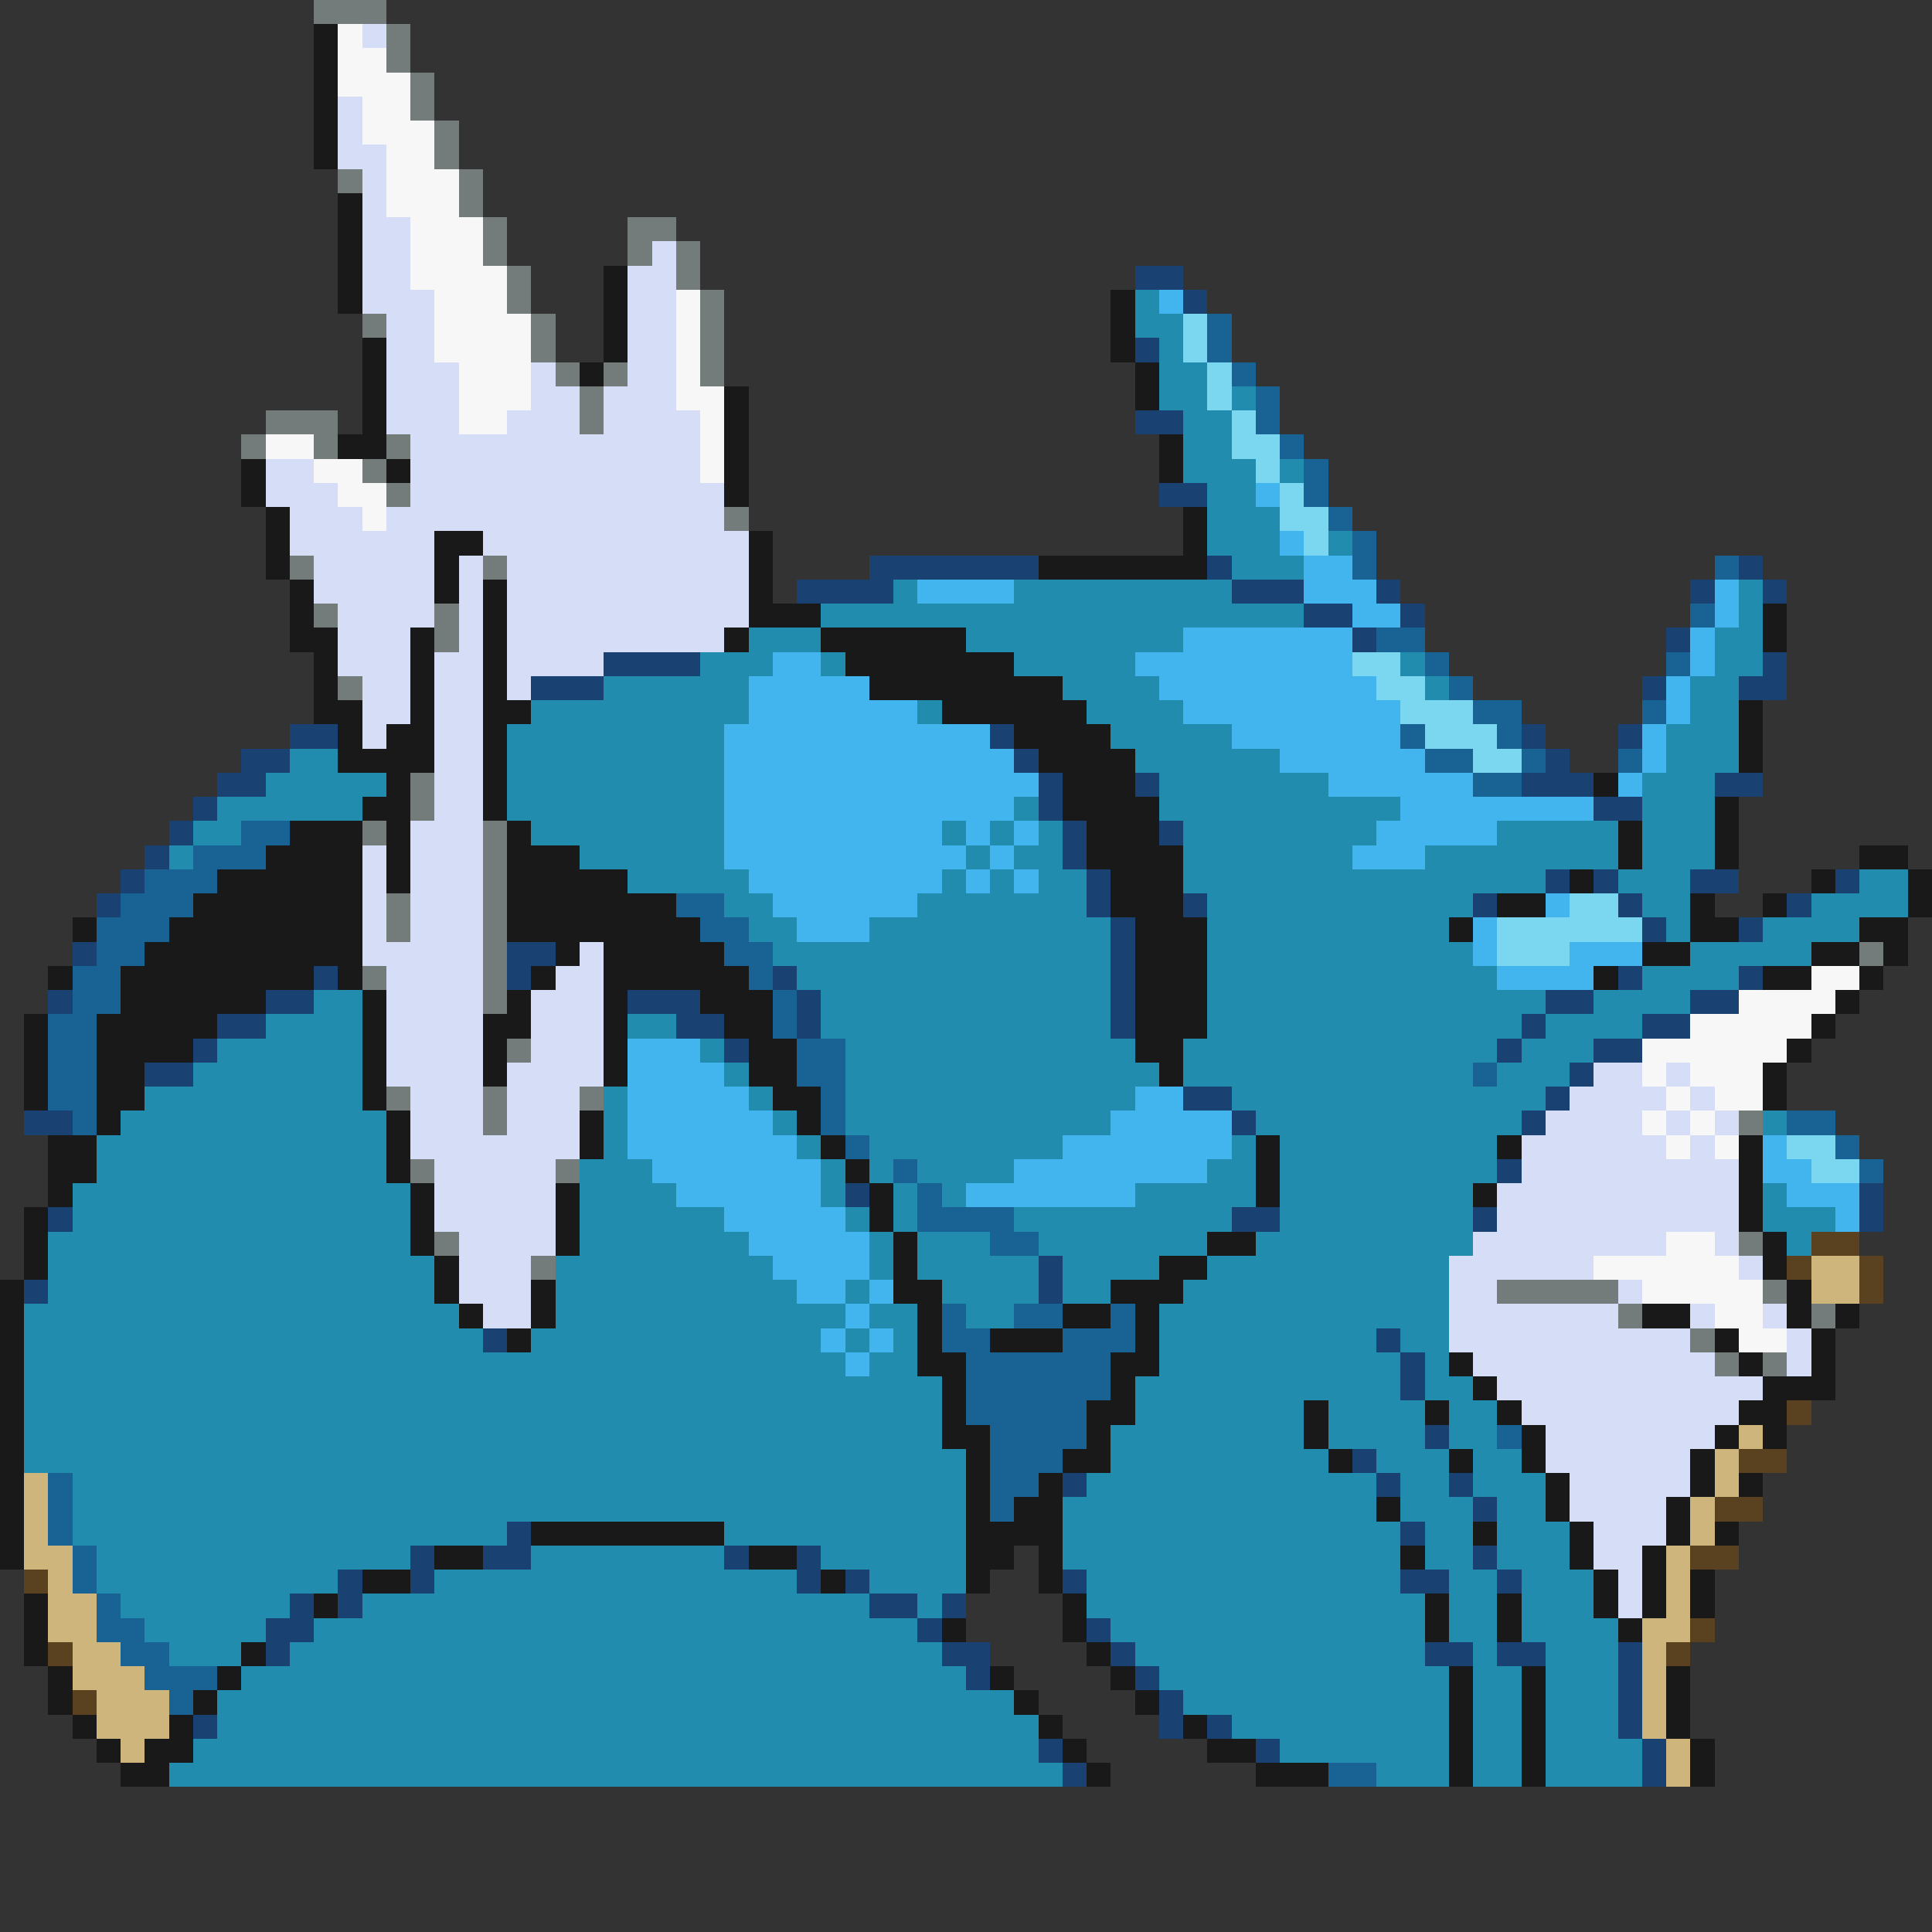 <svg xmlns="http://www.w3.org/2000/svg" viewBox="0 -0.5 80 80" shape-rendering="crispEdges">
<rect x="0" y="-0.5" width="80" height="80" fill="#333333" stroke="none"/>
<path stroke="#737b7b" d="M13 0h3M16 1h1M16 2h1M17 3h1M17 4h1M18 5h1M18 6h1M14 7h1M19 7h1M19 8h1M20 9h1M26 9h2M20 10h1M26 10h1M28 10h1M21 11h1M28 11h1M21 12h1M29 12h1M15 13h1M22 13h1M29 13h1M22 14h1M29 14h1M23 15h1M25 15h1M29 15h1M24 16h1M11 17h3M24 17h1M10 18h1M13 18h1M16 18h1M15 19h1M16 20h1M30 21h1M12 23h1M20 23h1M13 25h1M18 25h1M18 26h1M14 28h1M17 32h1M17 33h1M15 34h1M20 34h1M20 35h1M20 36h1M16 37h1M20 37h1M16 38h1M20 38h1M20 39h1M77 39h1M15 40h1M20 40h1M20 41h1M21 43h1M16 45h1M20 45h1M24 45h1M20 46h1M72 46h1M17 48h1M23 48h1M18 51h1M72 51h1M22 52h1M62 53h5M73 53h1M67 54h1M75 54h1M70 55h1M71 56h1M73 56h1" />
<path stroke="#191919" d="M13 1h1M13 2h1M13 3h1M13 4h1M13 5h1M13 6h1M14 8h1M14 9h1M14 10h1M14 11h1M25 11h1M14 12h1M25 12h1M46 12h1M25 13h1M46 13h1M15 14h1M25 14h1M46 14h1M15 15h1M24 15h1M47 15h1M15 16h1M30 16h1M47 16h1M15 17h1M30 17h1M14 18h2M30 18h1M48 18h1M10 19h1M16 19h1M30 19h1M48 19h1M10 20h1M30 20h1M11 21h1M49 21h1M11 22h1M18 22h2M31 22h1M49 22h1M11 23h1M18 23h1M31 23h1M43 23h7M12 24h1M18 24h1M20 24h1M31 24h1M12 25h1M20 25h1M31 25h3M73 25h1M12 26h2M17 26h1M20 26h1M30 26h1M34 26h6M73 26h1M13 27h1M17 27h1M20 27h1M35 27h7M13 28h1M17 28h1M20 28h1M36 28h8M13 29h2M17 29h1M20 29h2M39 29h6M72 29h1M14 30h1M16 30h2M20 30h1M42 30h4M72 30h1M14 31h4M20 31h1M43 31h4M72 31h1M16 32h1M20 32h1M44 32h3M66 32h1M15 33h2M20 33h1M44 33h4M71 33h1M12 34h3M16 34h1M21 34h1M45 34h3M67 34h1M71 34h1M11 35h4M16 35h1M21 35h3M45 35h4M67 35h1M71 35h1M77 35h2M9 36h6M16 36h1M21 36h5M46 36h3M65 36h1M75 36h1M79 36h1M8 37h7M21 37h7M46 37h3M62 37h2M70 37h1M73 37h1M79 37h1M3 38h1M7 38h8M21 38h8M47 38h3M60 38h1M70 38h2M77 38h2M6 39h9M23 39h1M25 39h5M47 39h3M68 39h2M75 39h2M78 39h1M2 40h1M5 40h8M14 40h1M22 40h1M25 40h6M47 40h3M66 40h1M73 40h2M77 40h1M5 41h6M15 41h1M21 41h1M25 41h1M29 41h3M47 41h3M76 41h1M1 42h1M4 42h5M15 42h1M20 42h2M25 42h1M30 42h2M47 42h3M75 42h1M1 43h1M4 43h4M15 43h1M20 43h1M25 43h1M31 43h2M47 43h2M74 43h1M1 44h1M4 44h2M15 44h1M20 44h1M25 44h1M31 44h2M48 44h1M73 44h1M1 45h1M4 45h2M15 45h1M32 45h2M73 45h1M4 46h1M16 46h1M24 46h1M33 46h1M2 47h2M16 47h1M24 47h1M34 47h1M52 47h1M62 47h1M72 47h1M2 48h2M16 48h1M35 48h1M52 48h1M72 48h1M2 49h1M17 49h1M23 49h1M36 49h1M52 49h1M61 49h1M72 49h1M1 50h1M17 50h1M23 50h1M36 50h1M72 50h1M1 51h1M17 51h1M23 51h1M37 51h1M50 51h2M73 51h1M1 52h1M18 52h1M37 52h1M48 52h2M73 52h1M0 53h1M18 53h1M22 53h1M37 53h2M46 53h3M74 53h1M0 54h1M19 54h1M22 54h1M38 54h1M44 54h2M47 54h1M68 54h2M74 54h1M76 54h1M0 55h1M21 55h1M38 55h1M41 55h3M47 55h1M71 55h1M75 55h1M0 56h1M38 56h2M46 56h2M60 56h1M72 56h1M75 56h1M0 57h1M39 57h1M46 57h1M61 57h1M73 57h3M0 58h1M39 58h1M45 58h2M54 58h1M59 58h1M62 58h1M72 58h2M0 59h1M39 59h2M45 59h1M54 59h1M63 59h1M71 59h1M73 59h1M0 60h1M40 60h1M44 60h2M55 60h1M60 60h1M63 60h1M70 60h1M0 61h1M40 61h1M43 61h1M64 61h1M70 61h1M72 61h1M0 62h1M40 62h1M42 62h2M57 62h1M64 62h1M69 62h1M0 63h1M22 63h8M40 63h4M61 63h1M65 63h1M69 63h1M71 63h1M0 64h1M18 64h2M31 64h2M40 64h2M43 64h1M58 64h1M65 64h1M68 64h1M15 65h2M34 65h1M40 65h1M43 65h1M66 65h1M68 65h1M70 65h1M1 66h1M13 66h1M44 66h1M59 66h1M62 66h1M66 66h1M68 66h1M70 66h1M1 67h1M39 67h1M44 67h1M59 67h1M62 67h1M67 67h1M1 68h1M10 68h1M45 68h1M2 69h1M9 69h1M41 69h1M46 69h1M60 69h1M63 69h1M69 69h1M2 70h1M8 70h1M42 70h1M47 70h1M60 70h1M63 70h1M69 70h1M3 71h1M7 71h1M43 71h1M49 71h1M60 71h1M63 71h1M69 71h1M4 72h1M6 72h2M44 72h1M50 72h2M60 72h1M63 72h1M70 72h1M5 73h2M45 73h1M52 73h3M60 73h1M63 73h1M70 73h1" />
<path stroke="#f7f7f7" d="M14 1h1M14 2h2M14 3h3M15 4h2M15 5h3M16 6h2M16 7h3M16 8h3M17 9h3M17 10h3M17 11h4M18 12h3M28 12h1M18 13h4M28 13h1M18 14h4M28 14h1M19 15h3M28 15h1M19 16h3M28 16h2M19 17h2M29 17h1M11 18h2M29 18h1M13 19h2M29 19h1M14 20h2M15 21h1M75 40h2M72 41h4M70 42h5M68 43h6M68 44h1M70 44h3M69 45h1M71 45h2M68 46h1M70 46h1M69 47h1M71 47h1M69 51h2M66 52h6M68 53h5M71 54h2M72 55h2" />
<path stroke="#d6def7" d="M15 1h1M14 4h1M14 5h1M14 6h2M15 7h1M15 8h1M15 9h2M15 10h2M27 10h1M15 11h2M26 11h2M15 12h3M26 12h2M16 13h2M26 13h2M16 14h2M26 14h2M16 15h3M22 15h1M26 15h2M16 16h3M22 16h2M25 16h3M16 17h3M21 17h3M25 17h4M17 18h12M11 19h2M17 19h12M11 20h3M17 20h13M12 21h3M16 21h14M12 22h6M20 22h11M13 23h5M19 23h1M21 23h10M13 24h5M19 24h1M21 24h10M14 25h4M19 25h1M21 25h10M14 26h3M19 26h1M21 26h9M14 27h3M18 27h2M21 27h4M15 28h2M18 28h2M21 28h1M15 29h2M18 29h2M15 30h1M18 30h2M18 31h2M18 32h2M18 33h2M17 34h3M15 35h1M17 35h3M15 36h1M17 36h3M15 37h1M17 37h3M15 38h1M17 38h3M15 39h5M24 39h1M16 40h4M23 40h2M16 41h4M22 41h3M16 42h4M22 42h3M16 43h4M22 43h3M16 44h4M21 44h4M66 44h2M69 44h1M17 45h3M21 45h3M65 45h4M70 45h1M17 46h3M21 46h3M64 46h4M69 46h1M71 46h1M17 47h7M63 47h6M70 47h1M18 48h5M63 48h9M18 49h5M62 49h10M18 50h5M62 50h10M19 51h4M61 51h8M71 51h1M19 52h3M60 52h6M72 52h1M19 53h3M60 53h2M67 53h1M20 54h2M60 54h7M70 54h1M73 54h1M60 55h10M74 55h1M61 56h10M74 56h1M62 57h11M63 58h9M64 59h7M64 60h6M65 61h5M65 62h4M66 63h3M66 64h2M67 65h1M67 66h1" />
<path stroke="#194273" d="M47 11h2M49 12h1M47 14h1M47 17h2M48 20h2M36 23h7M50 23h1M72 23h1M33 24h4M51 24h3M57 24h1M70 24h1M73 24h1M54 25h2M58 25h1M56 26h1M69 26h1M25 27h4M73 27h1M22 28h3M68 28h1M72 28h2M12 30h2M41 30h1M63 30h1M67 30h1M10 31h2M42 31h1M64 31h1M9 32h2M43 32h1M47 32h1M63 32h3M71 32h2M8 33h1M43 33h1M66 33h2M7 34h1M44 34h1M48 34h1M6 35h1M44 35h1M5 36h1M45 36h1M64 36h1M66 36h1M70 36h2M76 36h1M4 37h1M45 37h1M49 37h1M61 37h1M67 37h1M74 37h1M46 38h1M68 38h1M72 38h1M3 39h1M21 39h2M46 39h1M13 40h1M21 40h1M32 40h1M46 40h1M67 40h1M72 40h1M2 41h1M11 41h2M26 41h3M33 41h1M46 41h1M64 41h2M70 41h2M9 42h2M28 42h2M33 42h1M46 42h1M63 42h1M68 42h2M8 43h1M30 43h1M62 43h1M66 43h2M6 44h2M65 44h1M49 45h2M64 45h1M1 46h2M51 46h1M63 46h1M62 48h1M35 49h1M77 49h1M2 50h1M51 50h2M61 50h1M77 50h1M43 52h1M1 53h1M43 53h1M20 55h1M57 55h1M58 56h1M58 57h1M59 59h1M56 60h1M44 61h1M57 61h1M60 61h1M61 62h1M21 63h1M58 63h1M17 64h1M20 64h2M30 64h1M33 64h1M61 64h1M14 65h1M17 65h1M33 65h1M35 65h1M44 65h1M58 65h2M62 65h1M12 66h1M14 66h1M36 66h2M39 66h1M11 67h2M38 67h1M45 67h1M11 68h1M39 68h2M46 68h1M59 68h2M62 68h2M67 68h1M40 69h1M47 69h1M67 69h1M48 70h1M67 70h1M8 71h1M48 71h1M50 71h1M67 71h1M43 72h1M52 72h1M68 72h1M44 73h1M68 73h1" />
<path stroke="#218cad" d="M47 12h1M47 13h2M48 14h1M48 15h2M48 16h2M51 16h1M49 17h2M49 18h2M49 19h3M53 19h1M50 20h2M50 21h3M50 22h3M55 22h1M51 23h3M37 24h1M42 24h9M72 24h1M34 25h20M72 25h1M31 26h3M40 26h9M71 26h2M29 27h3M34 27h1M42 27h5M58 27h1M71 27h2M25 28h6M44 28h4M59 28h1M70 28h2M22 29h9M38 29h1M45 29h4M70 29h2M21 30h9M46 30h5M69 30h3M12 31h2M21 31h9M47 31h6M69 31h3M11 32h5M21 32h9M48 32h7M68 32h3M9 33h6M21 33h9M42 33h1M48 33h10M68 33h3M8 34h2M22 34h8M39 34h1M41 34h1M43 34h1M49 34h8M62 34h5M68 34h3M7 35h1M24 35h6M40 35h1M42 35h2M49 35h7M59 35h8M68 35h3M26 36h5M39 36h1M41 36h1M43 36h2M49 36h15M67 36h3M77 36h2M30 37h2M38 37h7M50 37h11M68 37h2M75 37h4M31 38h2M36 38h10M50 38h10M69 38h1M73 38h4M32 39h14M50 39h11M70 39h5M33 40h13M50 40h12M68 40h4M13 41h2M34 41h12M50 41h14M66 41h4M11 42h4M26 42h2M34 42h12M50 42h13M64 42h4M9 43h6M29 43h1M35 43h12M49 43h13M63 43h3M8 44h7M30 44h1M35 44h13M49 44h12M62 44h3M6 45h9M25 45h1M31 45h1M35 45h12M51 45h13M5 46h11M25 46h1M32 46h1M35 46h11M52 46h11M73 46h1M4 47h12M25 47h1M33 47h1M36 47h8M51 47h1M53 47h9M4 48h12M24 48h3M34 48h1M36 48h1M38 48h4M50 48h2M53 48h9M3 49h14M24 49h4M34 49h1M37 49h1M39 49h1M47 49h5M53 49h8M73 49h1M3 50h14M24 50h6M35 50h1M37 50h1M42 50h9M53 50h8M73 50h3M2 51h15M24 51h7M36 51h1M38 51h3M43 51h7M52 51h9M74 51h1M2 52h16M23 52h9M36 52h1M38 52h5M44 52h4M50 52h10M2 53h16M23 53h10M35 53h1M39 53h4M44 53h2M49 53h11M1 54h18M23 54h12M36 54h2M40 54h2M48 54h12M1 55h19M22 55h12M35 55h1M37 55h1M48 55h9M58 55h2M1 56h34M36 56h2M48 56h10M59 56h1M1 57h38M47 57h11M59 57h2M1 58h38M47 58h7M55 58h4M60 58h2M1 59h38M46 59h8M55 59h4M60 59h2M1 60h39M46 60h9M57 60h3M61 60h2M3 61h37M45 61h12M58 61h2M61 61h3M3 62h37M44 62h13M58 62h3M62 62h2M3 63h18M30 63h10M44 63h14M59 63h2M62 63h3M4 64h13M22 64h8M34 64h6M44 64h14M59 64h2M62 64h3M4 65h10M18 65h15M36 65h4M45 65h13M60 65h2M63 65h3M5 66h7M15 66h21M38 66h1M45 66h14M60 66h2M63 66h3M6 67h5M13 67h25M46 67h13M60 67h2M63 67h4M7 68h3M12 68h27M47 68h12M61 68h1M64 68h3M10 69h30M48 69h12M61 69h2M64 69h3M9 70h33M49 70h11M61 70h2M64 70h3M9 71h34M51 71h9M61 71h2M64 71h3M8 72h35M53 72h7M61 72h2M64 72h4M7 73h37M57 73h3M61 73h2M64 73h4" />
<path stroke="#42b5ef" d="M48 12h1M52 20h1M53 22h1M54 23h2M38 24h4M54 24h3M71 24h1M56 25h2M71 25h1M49 26h7M70 26h1M32 27h2M47 27h9M70 27h1M31 28h5M48 28h9M69 28h1M31 29h7M49 29h9M69 29h1M30 30h11M51 30h7M68 30h1M30 31h12M53 31h6M68 31h1M30 32h13M55 32h6M67 32h1M30 33h12M58 33h8M30 34h9M40 34h1M42 34h1M57 34h5M30 35h10M41 35h1M56 35h3M31 36h8M40 36h1M42 36h1M32 37h6M64 37h1M33 38h3M61 38h1M61 39h1M65 39h3M62 40h4M26 43h3M26 44h4M26 45h5M47 45h2M26 46h6M46 46h5M26 47h7M44 47h7M73 47h1M27 48h7M42 48h8M73 48h2M28 49h6M40 49h7M74 49h3M30 50h5M76 50h1M31 51h5M32 52h4M33 53h2M36 53h1M35 54h1M34 55h1M36 55h1M35 56h1" />
<path stroke="#7bd6ef" d="M49 13h1M49 14h1M50 15h1M50 16h1M51 17h1M51 18h2M52 19h1M53 20h1M53 21h2M54 22h1M56 27h2M57 28h2M58 29h3M59 30h3M61 31h2M65 37h2M62 38h6M62 39h3M74 47h2M75 48h2" />
<path stroke="#196394" d="M50 13h1M50 14h1M51 15h1M52 16h1M52 17h1M53 18h1M54 19h1M54 20h1M55 21h1M56 22h1M56 23h1M71 23h1M70 25h1M57 26h2M59 27h1M69 27h1M60 28h1M61 29h2M68 29h1M58 30h1M62 30h1M59 31h2M63 31h1M67 31h1M61 32h2M10 34h2M8 35h3M6 36h3M5 37h3M28 37h2M4 38h3M29 38h2M4 39h2M30 39h2M3 40h2M31 40h1M3 41h2M32 41h1M2 42h2M32 42h1M2 43h2M33 43h2M2 44h2M33 44h2M61 44h1M2 45h2M34 45h1M3 46h1M34 46h1M74 46h2M35 47h1M76 47h1M37 48h1M77 48h1M38 49h1M38 50h4M41 51h2M39 54h1M42 54h2M46 54h1M39 55h2M44 55h3M40 56h6M40 57h6M40 58h5M41 59h4M62 59h1M41 60h3M2 61h1M41 61h2M2 62h1M41 62h1M2 63h1M3 64h1M3 65h1M4 66h1M4 67h2M5 68h2M6 69h3M7 70h1M55 73h2" />
<path stroke="#5a4221" d="M75 51h2M74 52h1M77 52h1M77 53h1M74 58h1M72 60h2M71 62h2M70 64h2M1 65h1M70 67h1M2 68h1M69 68h1M3 70h1" />
<path stroke="#ceb57b" d="M75 52h2M75 53h2M72 59h1M71 60h1M1 61h1M71 61h1M1 62h1M70 62h1M1 63h1M70 63h1M1 64h2M69 64h1M2 65h1M69 65h1M2 66h2M69 66h1M2 67h2M68 67h2M3 68h2M68 68h1M3 69h3M68 69h1M4 70h3M68 70h1M4 71h3M68 71h1M5 72h1M69 72h1M69 73h1" />
</svg>